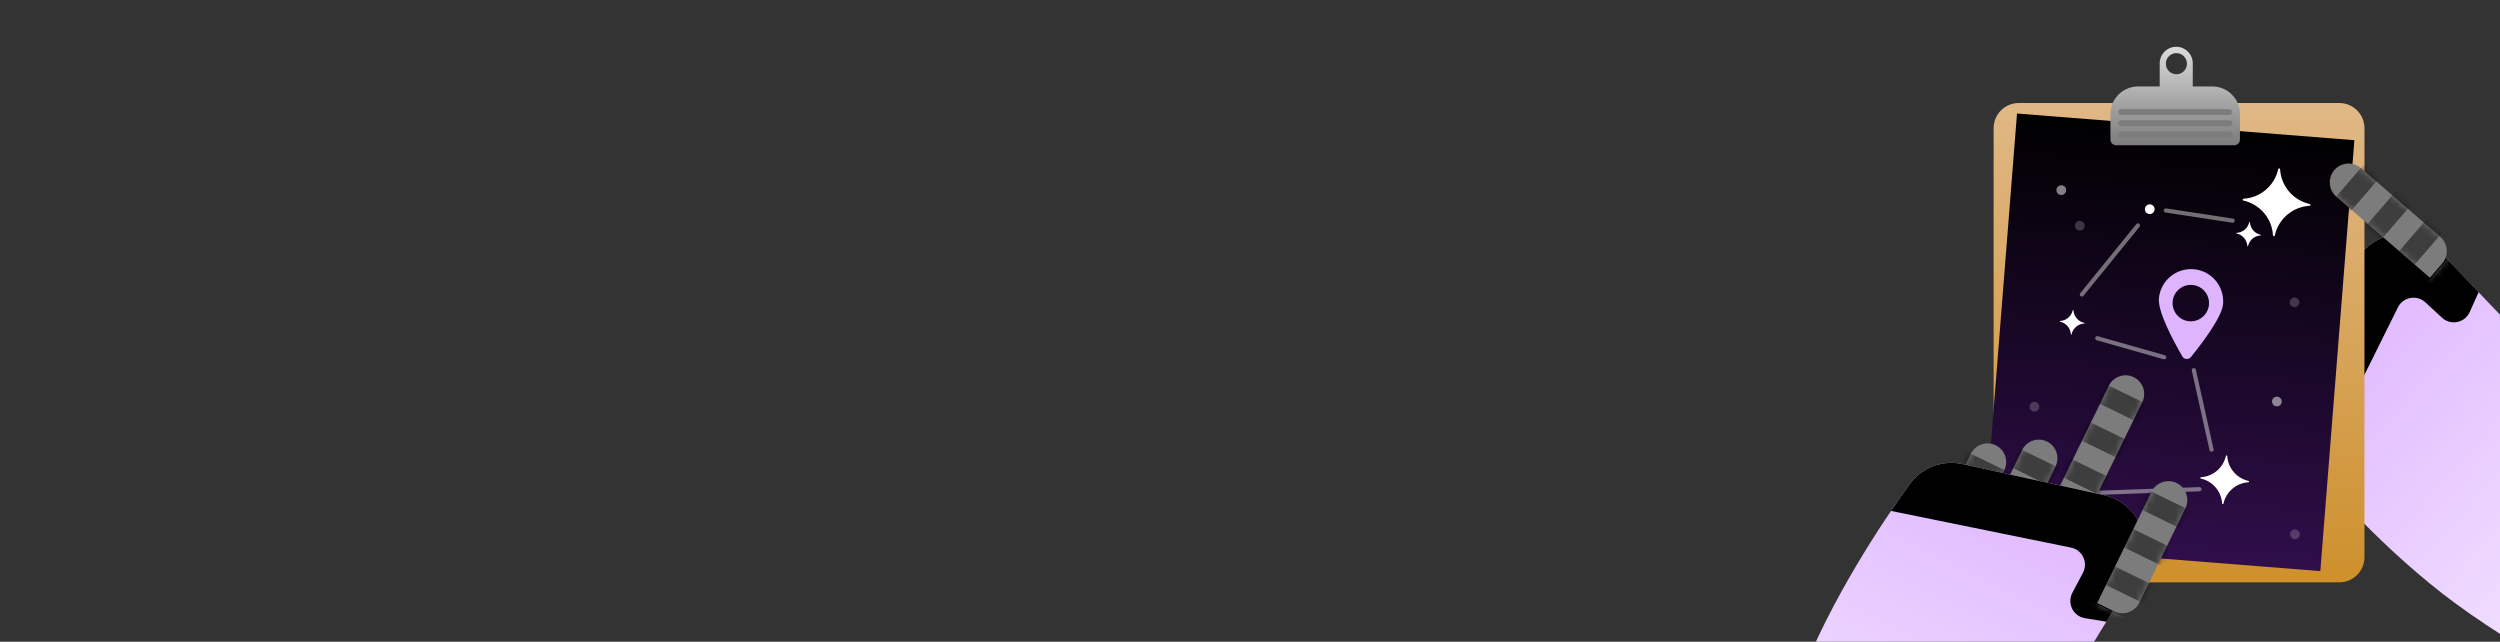 <svg width="374" height="96" viewBox="0 0 374 96" fill="none" xmlns="http://www.w3.org/2000/svg">
<rect x="0" y="0" width="374" height="96" fill="#333333" stroke="none"/>
<g clip-path="url(#clip0_5313_1494)">
<path d="M353.876 49.105C355.038 50.112 356.797 49.986 357.804 48.823C358.812 47.661 358.686 45.902 357.523 44.895L340.413 30.073C339.25 29.066 337.491 29.192 336.484 30.355C335.477 31.517 335.603 33.276 336.765 34.284L353.876 49.105Z" fill="#7C7C7C"/>
<mask id="mask0_5313_1494" style="mask-type:luminance" maskUnits="userSpaceOnUse" x="335" y="29" width="24" height="21">
<path d="M353.876 49.105C355.038 50.112 356.797 49.986 357.804 48.823C358.812 47.661 358.686 45.902 357.523 44.895L340.413 30.073C339.25 29.066 337.491 29.192 336.484 30.355C335.477 31.517 335.603 33.276 336.765 34.284L353.876 49.105Z" fill="white"/>
</mask>
<g mask="url(#mask0_5313_1494)">
<path opacity="0.5" d="M335.781 40.032L345.793 28.474L343.503 26.49L333.491 38.048L335.781 40.032Z" fill="black"/>
<path opacity="0.5" d="M340.429 44.06L350.441 32.502L348.15 30.518L338.139 42.076L340.429 44.06Z" fill="black"/>
<path opacity="0.5" d="M345.088 48.092L355.099 36.534L352.809 34.55L342.797 46.108L345.088 48.092Z" fill="black"/>
<path opacity="0.5" d="M349.74 52.117L359.752 40.559L357.462 38.575L347.45 50.133L349.74 52.117Z" fill="black"/>
</g>
<path d="M350.937 57.623C352.099 58.63 353.858 58.504 354.865 57.341C355.873 56.178 355.746 54.419 354.584 53.412L337.474 38.591C336.311 37.584 334.552 37.71 333.545 38.873C332.538 40.035 332.664 41.794 333.826 42.801L350.937 57.623Z" fill="#7C7C7C"/>
<mask id="mask1_5313_1494" style="mask-type:luminance" maskUnits="userSpaceOnUse" x="332" y="37" width="24" height="22">
<path d="M350.937 57.623C352.099 58.63 353.858 58.504 354.865 57.341C355.873 56.178 355.746 54.419 354.584 53.412L337.474 38.591C336.311 37.584 334.552 37.71 333.545 38.873C332.538 40.035 332.664 41.794 333.826 42.801L350.937 57.623Z" fill="white"/>
</mask>
<g mask="url(#mask1_5313_1494)">
<path opacity="0.5" d="M332.842 48.55L342.854 36.992L340.564 35.008L330.552 46.566L332.842 48.55Z" fill="black"/>
<path opacity="0.5" d="M337.496 52.572L347.508 41.014L345.218 39.03L335.206 50.588L337.496 52.572Z" fill="black"/>
<path opacity="0.5" d="M342.149 56.603L352.16 45.045L349.87 43.062L339.858 54.619L342.149 56.603Z" fill="black"/>
<path opacity="0.5" d="M346.801 60.635L356.813 49.077L354.523 47.093L344.511 58.651L346.801 60.635Z" fill="black"/>
</g>
<path d="M348.731 66.517C349.894 67.525 351.653 67.398 352.66 66.236C353.667 65.073 353.541 63.314 352.379 62.307L335.268 47.486C334.106 46.478 332.347 46.605 331.34 47.767C330.332 48.93 330.459 50.689 331.621 51.696L348.731 66.517Z" fill="#7C7C7C"/>
<mask id="mask2_5313_1494" style="mask-type:luminance" maskUnits="userSpaceOnUse" x="330" y="46" width="24" height="22">
<path d="M348.731 66.517C349.894 67.525 351.653 67.398 352.66 66.236C353.667 65.073 353.541 63.314 352.379 62.307L335.268 47.486C334.106 46.478 332.347 46.605 331.34 47.767C330.332 48.93 330.459 50.689 331.621 51.696L348.731 66.517Z" fill="white"/>
</mask>
<g mask="url(#mask2_5313_1494)">
<path opacity="0.5" d="M330.632 57.441L340.644 45.883L338.354 43.899L328.342 55.457L330.632 57.441Z" fill="black"/>
<path opacity="0.5" d="M335.285 61.472L345.297 49.915L343.006 47.931L332.994 59.489L335.285 61.472Z" fill="black"/>
<path opacity="0.5" d="M339.937 65.504L349.949 53.946L347.659 51.962L337.647 63.52L339.937 65.504Z" fill="black"/>
<path opacity="0.5" d="M343.169 70.052L353.181 58.494L350.891 56.51L340.879 68.068L343.169 70.052Z" fill="black"/>
</g>
<path fill-rule="evenodd" clip-rule="evenodd" d="M342.466 58.481C341.064 61.205 341.413 64.498 343.353 66.867C347.889 72.401 356.882 82.593 367.368 90.294C373.428 94.744 379.837 98.478 384.875 101.166C389.472 103.62 395.122 100.859 396.034 95.73L399.181 78.039C399.609 75.633 398.862 73.166 397.179 71.397L364.784 37.411C361.142 33.591 354.819 34.497 352.401 39.193L342.46 58.481H342.466Z" fill="url(#paint0_linear_5313_1494)"/>
<path fill-rule="evenodd" clip-rule="evenodd" d="M346.5 70.589C345.3 69.206 344.241 67.951 343.359 66.867C341.419 64.498 341.07 61.205 342.472 58.481L352.413 39.193C354.831 34.497 361.154 33.591 364.797 37.411L370.802 43.71L369.467 46.685C368.739 48.307 366.633 48.742 365.323 47.53L362.832 45.228C361.552 44.047 359.502 44.426 358.73 45.981L346.512 70.583L346.5 70.589Z" fill="black"/>
<path d="M349.958 15.411H302.009C299.93 15.411 298.245 17.096 298.245 19.175V83.352C298.245 85.431 299.93 87.117 302.009 87.117H349.958C352.038 87.117 353.723 85.431 353.723 83.352V19.175C353.723 17.096 352.038 15.411 349.958 15.411Z" fill="url(#paint1_linear_5313_1494)"/>
<path d="M352.217 20.974L301.745 16.984L296.649 81.449L347.121 85.439L352.217 20.974Z" fill="url(#paint2_linear_5313_1494)"/>
<path fill-rule="evenodd" clip-rule="evenodd" d="M345.502 30.788C345.575 30.788 345.631 30.727 345.637 30.659C345.643 30.592 345.594 30.525 345.527 30.512C343.053 29.968 341.248 27.85 341.101 25.322C341.101 25.248 341.04 25.193 340.972 25.187C340.905 25.181 340.838 25.23 340.825 25.297C340.28 27.77 338.162 29.582 335.634 29.729C335.561 29.729 335.506 29.79 335.5 29.857C335.494 29.925 335.543 29.992 335.61 30.004C338.083 30.549 339.889 32.667 340.036 35.195C340.036 35.269 340.097 35.324 340.164 35.33C340.232 35.336 340.299 35.287 340.311 35.22C340.85 32.747 342.974 30.941 345.502 30.788Z" fill="white"/>
<path fill-rule="evenodd" clip-rule="evenodd" d="M311.791 48.405C311.791 48.405 311.84 48.387 311.84 48.356C311.84 48.326 311.828 48.307 311.798 48.301C310.898 48.105 310.243 47.334 310.188 46.416C310.188 46.391 310.169 46.367 310.139 46.367C310.108 46.367 310.09 46.379 310.084 46.41C309.888 47.309 309.116 47.965 308.198 48.02C308.174 48.02 308.149 48.038 308.149 48.069C308.149 48.099 308.161 48.117 308.192 48.124C309.092 48.319 309.747 49.091 309.802 50.009C309.802 50.033 309.82 50.058 309.851 50.058C309.882 50.058 309.9 50.046 309.906 50.015C310.102 49.115 310.873 48.46 311.791 48.405Z" fill="white"/>
<path fill-rule="evenodd" clip-rule="evenodd" d="M336.363 72.15C336.412 72.15 336.455 72.107 336.461 72.058C336.467 72.009 336.43 71.96 336.381 71.948C334.606 71.556 333.302 70.032 333.198 68.22C333.198 68.171 333.155 68.128 333.106 68.122C333.057 68.116 333.008 68.153 332.996 68.202C332.604 69.977 331.08 71.281 329.262 71.391C329.213 71.391 329.17 71.434 329.164 71.483C329.158 71.532 329.195 71.581 329.244 71.593C331.019 71.985 332.323 73.509 332.427 75.321C332.427 75.376 332.47 75.413 332.519 75.419C332.567 75.425 332.616 75.388 332.629 75.339C333.02 73.564 334.545 72.26 336.357 72.15H336.363Z" fill="white"/>
<path fill-rule="evenodd" clip-rule="evenodd" d="M338.175 35.22C338.175 35.22 338.224 35.201 338.224 35.171C338.224 35.14 338.211 35.122 338.181 35.116C337.293 34.92 336.644 34.161 336.589 33.249C336.589 33.224 336.571 33.2 336.54 33.2C336.51 33.2 336.491 33.212 336.485 33.243C336.289 34.13 335.53 34.779 334.618 34.834C334.594 34.834 334.569 34.852 334.569 34.883C334.569 34.914 334.581 34.932 334.612 34.938C335.5 35.134 336.148 35.893 336.204 36.805C336.204 36.83 336.222 36.854 336.253 36.854C336.283 36.854 336.302 36.842 336.308 36.811C336.504 35.924 337.263 35.275 338.175 35.22Z" fill="white"/>
<path d="M321.604 32.024C322.006 32.024 322.332 31.698 322.332 31.296C322.332 30.894 322.006 30.567 321.604 30.567C321.202 30.567 320.876 30.894 320.876 31.296C320.876 31.698 321.202 32.024 321.604 32.024Z" fill="white"/>
<path opacity="0.5" d="M308.37 29.172C308.772 29.172 309.098 28.846 309.098 28.443C309.098 28.041 308.772 27.715 308.37 27.715C307.967 27.715 307.641 28.041 307.641 28.443C307.641 28.846 307.967 29.172 308.37 29.172Z" fill="white"/>
<path opacity="0.5" d="M340.623 60.795C341.026 60.795 341.352 60.469 341.352 60.066C341.352 59.664 341.026 59.338 340.623 59.338C340.221 59.338 339.895 59.664 339.895 60.066C339.895 60.469 340.221 60.795 340.623 60.795Z" fill="white"/>
<path opacity="0.2" d="M304.348 61.572C304.75 61.572 305.076 61.246 305.076 60.844C305.076 60.442 304.75 60.115 304.348 60.115C303.945 60.115 303.619 60.442 303.619 60.844C303.619 61.246 303.945 61.572 304.348 61.572Z" fill="white"/>
<path opacity="0.2" d="M343.255 45.957C343.658 45.957 343.984 45.631 343.984 45.228C343.984 44.826 343.658 44.5 343.255 44.5C342.853 44.5 342.527 44.826 342.527 45.228C342.527 45.631 342.853 45.957 343.255 45.957Z" fill="white"/>
<path opacity="0.2" d="M343.323 80.659C343.725 80.659 344.051 80.333 344.051 79.93C344.051 79.528 343.725 79.202 343.323 79.202C342.92 79.202 342.594 79.528 342.594 79.93C342.594 80.333 342.92 80.659 343.323 80.659Z" fill="white"/>
<path opacity="0.5" d="M317.913 63.372C318.315 63.372 318.641 63.046 318.641 62.644C318.641 62.241 318.315 61.915 317.913 61.915C317.511 61.915 317.184 62.241 317.184 62.644C317.184 63.046 317.511 63.372 317.913 63.372Z" fill="white"/>
<path opacity="0.5" d="M303.093 77.482C303.495 77.482 303.821 77.156 303.821 76.754C303.821 76.351 303.495 76.025 303.093 76.025C302.691 76.025 302.365 76.351 302.365 76.754C302.365 77.156 302.691 77.482 303.093 77.482Z" fill="white"/>
<path opacity="0.2" d="M311.136 34.497C311.539 34.497 311.865 34.171 311.865 33.769C311.865 33.367 311.539 33.041 311.136 33.041C310.734 33.041 310.408 33.367 310.408 33.769C310.408 34.171 310.734 34.497 311.136 34.497Z" fill="white"/>
<path d="M309.786 74.355C309.818 73.954 309.518 73.603 309.117 73.571C308.716 73.539 308.365 73.839 308.334 74.24C308.302 74.641 308.601 74.992 309.002 75.023C309.403 75.055 309.754 74.756 309.786 74.355Z" fill="white"/>
<path fill-rule="evenodd" clip-rule="evenodd" d="M328.148 40.276C325.497 40.068 323.177 42.045 322.969 44.696C322.81 46.746 325.326 51.337 326.483 53.321C326.752 53.786 327.407 53.841 327.75 53.419C329.201 51.644 332.414 47.499 332.574 45.455C332.782 42.804 330.805 40.484 328.154 40.276H328.148ZM327.53 48.062C326.03 47.946 324.91 46.63 325.026 45.13C325.142 43.63 326.458 42.51 327.958 42.627C329.458 42.743 330.578 44.059 330.462 45.559C330.345 47.059 329.029 48.179 327.53 48.062Z" fill="#DEB4FF"/>
<path opacity="0.5" d="M311.92 73.791L329.029 73.185" stroke="#DBDBDB" stroke-width="0.624" stroke-miterlimit="10" stroke-linecap="round"/>
<path opacity="0.5" d="M330.847 67.265L328.197 55.378" stroke="#DBDBDB" stroke-width="0.624" stroke-miterlimit="10" stroke-linecap="round"/>
<path opacity="0.5" d="M323.759 53.443L313.75 50.597" stroke="#DBDBDB" stroke-width="0.624" stroke-miterlimit="10" stroke-linecap="round"/>
<path opacity="0.5" d="M311.449 44.053L319.835 33.726" stroke="#DBDBDB" stroke-width="0.624" stroke-miterlimit="10" stroke-linecap="round"/>
<path opacity="0.5" d="M324.01 31.486L334.006 33.01" stroke="#DBDBDB" stroke-width="0.624" stroke-miterlimit="10" stroke-linecap="round"/>
<path d="M365.358 39.414L363.511 41.547L349.505 29.415C348.33 28.397 348.202 26.61 349.22 25.435C350.238 24.259 352.025 24.131 353.2 25.149L365.073 35.434C366.248 36.452 366.376 38.239 365.358 39.414Z" fill="#7C7C7C"/>
<mask id="mask3_5313_1494" style="mask-type:luminance" maskUnits="userSpaceOnUse" x="348" y="24" width="19" height="18">
<path d="M365.358 39.414L363.511 41.547L349.505 29.415C348.33 28.397 348.202 26.61 349.22 25.435C350.238 24.259 352.025 24.131 353.2 25.149L365.073 35.434C366.248 36.452 366.376 38.239 365.358 39.414Z" fill="white"/>
</mask>
<g mask="url(#mask3_5313_1494)">
<path opacity="0.5" d="M348.509 35.231L358.649 23.525L356.326 21.513L346.186 33.219L348.509 35.231Z" fill="black"/>
<path opacity="0.5" d="M353.221 39.31L363.361 27.604L361.038 25.592L350.898 37.298L353.221 39.31Z" fill="black"/>
<path opacity="0.5" d="M357.932 43.389L368.072 31.683L365.75 29.671L355.61 41.377L357.932 43.389Z" fill="black"/>
<path d="M362.644 47.473L372.784 35.767L370.461 33.755L360.321 45.461L362.644 47.473Z" fill="#7C7C7C"/>
</g>
<path d="M305.555 78.05C304.88 79.433 305.454 81.1 306.836 81.775C308.219 82.449 309.886 81.875 310.561 80.493L320.488 60.149C321.162 58.766 320.589 57.099 319.206 56.424C317.824 55.75 316.156 56.324 315.482 57.706L305.555 78.05Z" fill="#7C7C7C"/>
<mask id="mask4_5313_1494" style="mask-type:luminance" maskUnits="userSpaceOnUse" x="305" y="56" width="16" height="27">
<path d="M305.555 78.05C304.88 79.433 305.454 81.1 306.836 81.775C308.219 82.449 309.886 81.875 310.561 80.493L320.488 60.149C321.162 58.766 320.589 57.099 319.206 56.424C317.824 55.75 316.156 56.324 315.482 57.706L305.555 78.05Z" fill="white"/>
</mask>
<g mask="url(#mask4_5313_1494)">
<path opacity="0.5" d="M309.674 58.227L323.417 64.933L324.746 62.21L311.003 55.504L309.674 58.227Z" fill="black"/>
<path opacity="0.5" d="M306.98 63.755L320.722 70.46L322.051 67.737L308.308 61.031L306.98 63.755Z" fill="black"/>
<path opacity="0.5" d="M304.282 69.293L318.025 75.999L319.353 73.276L305.611 66.57L304.282 69.293Z" fill="black"/>
<path opacity="0.5" d="M301.576 74.818L315.318 81.524L316.647 78.801L302.904 72.095L301.576 74.818Z" fill="black"/>
</g>
<path d="M292.578 87.676C291.904 89.059 292.478 90.726 293.86 91.401C295.243 92.076 296.91 91.502 297.585 90.119L307.512 69.775C308.186 68.392 307.612 66.725 306.23 66.05C304.847 65.376 303.18 65.95 302.505 67.332L292.578 87.676Z" fill="#7C7C7C"/>
<mask id="mask5_5313_1494" style="mask-type:luminance" maskUnits="userSpaceOnUse" x="292" y="65" width="16" height="27">
<path d="M292.578 87.676C291.904 89.059 292.478 90.726 293.86 91.401C295.243 92.076 296.91 91.502 297.585 90.119L307.512 69.775C308.186 68.392 307.612 66.725 306.23 66.05C304.847 65.376 303.18 65.95 302.505 67.332L292.578 87.676Z" fill="white"/>
</mask>
<g mask="url(#mask5_5313_1494)">
<path opacity="0.5" d="M296.698 67.847L310.441 74.553L311.77 71.83L298.027 65.124L296.698 67.847Z" fill="black"/>
<path opacity="0.5" d="M294.001 73.386L307.743 80.092L309.072 77.369L295.329 70.663L294.001 73.386Z" fill="black"/>
<path opacity="0.5" d="M291.3 78.914L305.042 85.619L306.371 82.896L292.628 76.19L291.3 78.914Z" fill="black"/>
<path opacity="0.5" d="M288.602 84.447L302.345 91.152L303.673 88.429L289.931 81.723L288.602 84.447Z" fill="black"/>
</g>
<path d="M284.91 88.241C284.236 89.623 284.81 91.291 286.192 91.965C287.575 92.64 289.242 92.066 289.917 90.684L299.844 70.339C300.518 68.957 299.944 67.289 298.562 66.615C297.179 65.94 295.512 66.514 294.837 67.897L284.91 88.241Z" fill="#7C7C7C"/>
<mask id="mask6_5313_1494" style="mask-type:luminance" maskUnits="userSpaceOnUse" x="284" y="66" width="17" height="27">
<path d="M284.91 88.241C284.236 89.623 284.81 91.291 286.192 91.965C287.575 92.64 289.242 92.066 289.917 90.684L299.844 70.339C300.518 68.957 299.944 67.289 298.562 66.615C297.179 65.94 295.512 66.514 294.837 67.897L284.91 88.241Z" fill="white"/>
</mask>
<g mask="url(#mask6_5313_1494)">
<path opacity="0.5" d="M289.027 68.417L302.77 75.123L304.099 72.4L290.356 65.694L289.027 68.417Z" fill="black"/>
<path opacity="0.5" d="M286.327 73.948L300.07 80.654L301.398 77.931L287.656 71.225L286.327 73.948Z" fill="black"/>
<path opacity="0.5" d="M283.632 79.475L297.375 86.181L298.704 83.458L284.961 76.752L283.632 79.475Z" fill="black"/>
<path opacity="0.5" d="M280.06 83.771L293.802 90.476L295.131 87.753L281.388 81.047L280.06 83.771Z" fill="black"/>
</g>
<path fill-rule="evenodd" clip-rule="evenodd" d="M293.568 69.42C290.575 68.765 287.483 69.946 285.69 72.432C281.503 78.241 273.967 89.547 269.217 101.661C266.475 108.664 264.51 115.814 263.206 121.372C262.018 126.447 266.132 131.197 271.329 130.762L289.234 129.257C291.67 129.055 293.862 127.702 295.135 125.614L319.657 85.58C322.418 81.081 319.915 75.205 314.754 74.072L293.556 69.42H293.568Z" fill="url(#paint3_linear_5313_1494)"/>
<path fill-rule="evenodd" clip-rule="evenodd" d="M282.905 76.429C283.933 74.911 284.876 73.57 285.69 72.438C287.483 69.953 290.575 68.771 293.568 69.426L314.766 74.078C319.921 75.211 322.424 81.087 319.67 85.587L315.121 93.006L311.908 92.479C310.151 92.192 309.196 90.263 310.022 88.69L311.608 85.691C312.422 84.154 311.528 82.269 309.826 81.92L282.911 76.435L282.905 76.429Z" fill="black"/>
<path d="M316.273 91.457L313.737 90.219L321.863 73.566C322.545 72.169 324.239 71.586 325.636 72.268C327.034 72.95 327.617 74.644 326.935 76.041L320.047 90.158C319.365 91.555 317.671 92.138 316.273 91.457Z" fill="#7C7C7C"/>
<mask id="mask7_5313_1494" style="mask-type:luminance" maskUnits="userSpaceOnUse" x="313" y="71" width="15" height="21">
<path d="M316.273 91.457L313.737 90.219L321.863 73.566C322.545 72.169 324.239 71.586 325.636 72.268C327.034 72.95 327.617 74.644 326.935 76.041L320.047 90.158C319.365 91.555 317.671 92.138 316.273 91.457Z" fill="white"/>
</mask>
<g mask="url(#mask7_5313_1494)">
<path opacity="0.5" d="M315.986 74.094L329.905 80.885L331.252 78.124L317.334 71.332L315.986 74.094Z" fill="black"/>
<path opacity="0.5" d="M313.244 79.697L327.163 86.488L328.51 83.727L314.592 76.935L313.244 79.697Z" fill="black"/>
<path opacity="0.5" d="M310.514 85.302L324.433 92.094L325.78 89.332L311.862 82.54L310.514 85.302Z" fill="black"/>
<path d="M307.784 90.907L321.702 97.699L323.05 94.937L309.131 88.146L307.784 90.907Z" fill="#7C7C7C"/>
</g>
<path fill-rule="evenodd" clip-rule="evenodd" d="M330.97 12.932H328.038V9.473C328.038 8.108 326.93 7 325.565 7C324.199 7 323.091 8.108 323.091 9.473V12.932H319.859C317.576 12.932 315.721 14.78 315.721 17.07V20.865C315.721 21.342 316.113 21.734 316.591 21.734H334.226C334.71 21.734 335.096 21.342 335.096 20.865V17.07C335.096 14.786 333.247 12.932 330.957 12.932H330.97ZM325.589 11.107C324.72 11.107 324.01 10.403 324.01 9.528C324.01 8.653 324.714 7.949 325.589 7.949C326.464 7.949 327.168 8.653 327.168 9.528C327.168 10.403 326.464 11.107 325.589 11.107Z" fill="url(#paint4_linear_5313_1494)"/>
<path d="M333.504 16.323H317.337C317.094 16.323 316.897 16.52 316.897 16.764C316.897 17.007 317.094 17.204 317.337 17.204H333.504C333.747 17.204 333.945 17.007 333.945 16.764C333.945 16.52 333.747 16.323 333.504 16.323Z" fill="#7C7C7C"/>
<path d="M333.504 17.994H317.337C317.094 17.994 316.897 18.192 316.897 18.435C316.897 18.678 317.094 18.876 317.337 18.876H333.504C333.747 18.876 333.945 18.678 333.945 18.435C333.945 18.192 333.747 17.994 333.504 17.994Z" fill="#7C7C7C"/>
<path d="M333.504 19.659H317.337C317.094 19.659 316.897 19.856 316.897 20.1C316.897 20.343 317.094 20.541 317.337 20.541H333.504C333.747 20.541 333.945 20.343 333.945 20.1C333.945 19.856 333.747 19.659 333.504 19.659Z" fill="#7C7C7C"/>
</g>
<defs>
<linearGradient id="paint0_linear_5313_1494" x1="399.386" y1="93.767" x2="345.947" y2="46.135" gradientUnits="userSpaceOnUse">
<stop stop-color="#F6EAFF"/>
<stop offset="0.72" stop-color="#E5C4FF"/>
<stop offset="1" stop-color="#DEB4FF"/>
</linearGradient>
<linearGradient id="paint1_linear_5313_1494" x1="325.981" y1="15.411" x2="325.981" y2="107.581" gradientUnits="userSpaceOnUse">
<stop stop-color="#E0B886"/>
<stop offset="0.84" stop-color="#CD8D25"/>
</linearGradient>
<linearGradient id="paint2_linear_5313_1494" x1="326.985" y1="18.973" x2="320.435" y2="101.831" gradientUnits="userSpaceOnUse">
<stop/>
<stop offset="1" stop-color="#3D125F"/>
</linearGradient>
<linearGradient id="paint3_linear_5313_1494" x1="274.068" y1="133.314" x2="306.375" y2="69.432" gradientUnits="userSpaceOnUse">
<stop stop-color="#F6EAFF"/>
<stop offset="0.72" stop-color="#E5C4FF"/>
<stop offset="1" stop-color="#DEB4FF"/>
</linearGradient>
<linearGradient id="paint4_linear_5313_1494" x1="325.418" y1="7" x2="325.418" y2="21.734" gradientUnits="userSpaceOnUse">
<stop stop-color="#DBDBDB"/>
<stop offset="1" stop-color="#7C7C7C"/>
</linearGradient>
<clipPath id="clip0_5313_1494">
<rect width="374" height="96" fill="white"/>
</clipPath>
</defs>
</svg>
